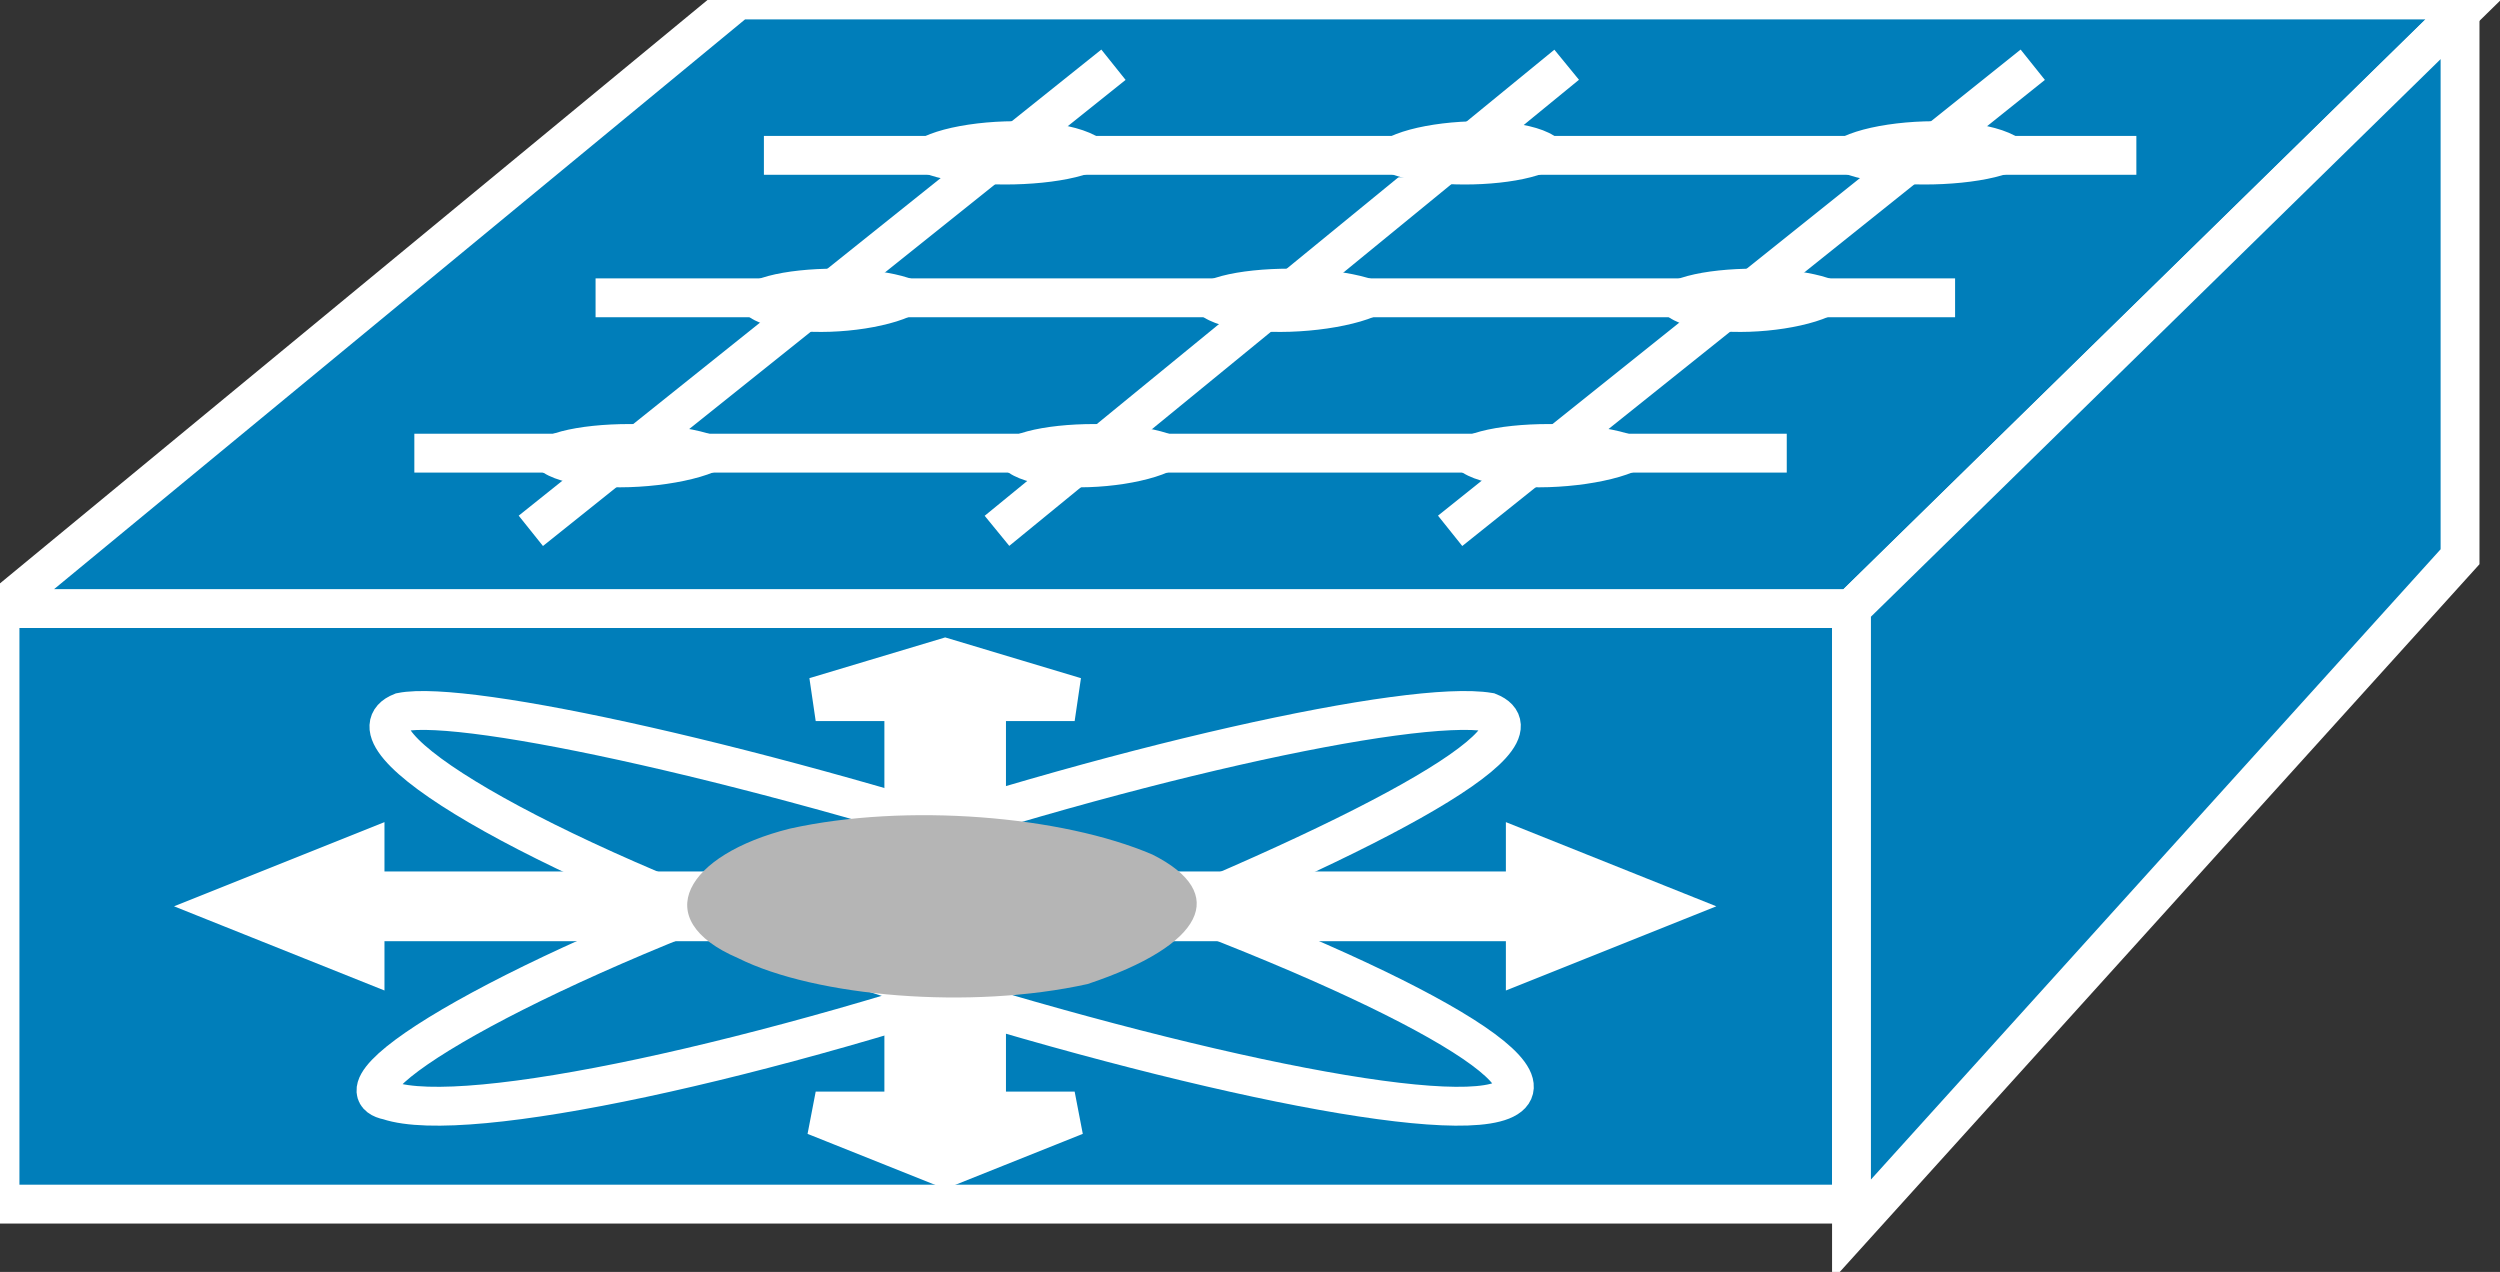<svg xmlns="http://www.w3.org/2000/svg" xmlns:xlink="http://www.w3.org/1999/xlink" version="1.1" viewBox="0 0 171 87" >
  <rect x="0" y="0" width="171" height="87" fill="#333333" stroke="none"/>
  <title><![CDATA[Nexus 2000 Fabric Extender]]></title>
  <g transform=" scale(3) ">
    <!--converted by libvisio2svg-->
    <g>
      <!--emf-blob start-->
      <g>
        <path d="M 42.214,27.454 L 42.214,13.875 L 0,13.875 L 0,27.454 L 42.214,27.454 Z " fill="#007EBA" stroke="#FFFFFF" stroke-width="0.886" stroke-linecap="butt" stroke-linejoin="miter"/>
        <path d="M 0,13.875 L 16.827,0 L 56.384,0 L 42.214,13.875 L 0,13.875 Z " fill="#007EBA" stroke="#FFFFFF" stroke-width="0.886" stroke-linecap="butt" stroke-linejoin="miter"/>
        <path d="M 42.214,28.044 L 56.089,12.694 L 56.089,0.295 L 42.214,13.875 L 42.214,28.044 Z " fill="#007EBA" stroke="#FFFFFF" stroke-width="0.886" stroke-linecap="butt" stroke-linejoin="miter"/>
        <path d="M 12.103,12.103 L 25.387,1.476 Z " fill="#007EBA" stroke-width="1px" stroke="#007EBA"/>
        <path d="M 12.103,12.103 L 25.387,1.476 " stroke="#FFFFFF" stroke-width="0.886" stroke-linecap="butt" stroke-linejoin="miter" fill="none"/>
        <path d="M 22.731,12.103 L 35.72,1.476 Z " fill="#007EBA" stroke-width="1px" stroke="#007EBA"/>
        <path d="M 22.731,12.103 L 35.72,1.476 " stroke="#FFFFFF" stroke-width="0.886" stroke-linecap="butt" stroke-linejoin="miter" fill="none"/>
        <path d="M 33.063,12.103 L 46.347,1.476 Z " fill="#007EBA" stroke-width="1px" stroke="#007EBA"/>
        <path d="M 33.063,12.103 L 46.347,1.476 " stroke="#FFFFFF" stroke-width="0.886" stroke-linecap="butt" stroke-linejoin="miter" fill="none"/>
        <path d="M 17.417,3.542 L 48.709,3.542 Z " fill="#007EBA" stroke-width="1px" stroke="#007EBA"/>
        <path d="M 17.417,3.542 L 48.709,3.542 " stroke="#FFFFFF" stroke-width="0.886" stroke-linecap="butt" stroke-linejoin="miter" fill="none"/>
        <path d="M 15.941,20.369 L 8.266,20.369 L 8.266,19.483 L 5.314,20.664 L 8.266,21.845 L 8.266,20.959 L 15.941,20.959 L 15.941,20.369 Z " fill="#FFFFFF" stroke-width="1px" stroke="#FFFFFF"/>
        <path d="M 20.664,22.731 L 20.664,25.388 L 18.598,25.388 L 21.55,26.568 L 24.502,25.388 L 22.436,25.388 L 22.436,22.731 L 20.664,22.731 Z " fill="#FFFFFF" stroke-width="1px" stroke="#FFFFFF"/>
        <path d="M 20.664,18.893 L 20.664,15.941 L 18.598,15.941 L 21.55,15.055 L 24.502,15.941 L 22.436,15.941 L 22.436,18.893 L 20.664,18.893 Z " fill="#FFFFFF" stroke-width="1px" stroke="#FFFFFF"/>
        <path d="M 26.863,20.959 L 34.834,20.959 L 34.834,21.845 L 37.786,20.664 L 34.834,19.483 L 34.834,20.369 L 26.863,20.369 L 26.863,20.959 Z " fill="#FFFFFF" stroke-width="1px" stroke="#FFFFFF"/>
        <path d="M 34.244,25.092 C 32.768,25.683 25.978,24.207 18.893,21.845 C 12.103,19.483 7.675,16.827 9.151,16.236 C 10.627,15.941 17.417,17.417 24.502,19.779 C 31.292,22.14 35.72,24.502 34.244,25.092 Z Z " stroke="#FFFFFF" stroke-width="0.886" stroke-linecap="butt" stroke-linejoin="miter" fill="none"/>
        <path d="M 33.948,16.236 C 35.424,16.827 30.996,19.188 24.207,21.845 C 17.417,24.207 10.627,25.683 8.856,25.092 C 7.38,24.797 11.808,22.14 18.598,19.779 C 25.387,17.417 32.177,15.941 33.948,16.236 Z Z " stroke="#FFFFFF" stroke-width="0.886" stroke-linecap="butt" stroke-linejoin="miter" fill="none"/>
        <path d="M 24.797,22.436 C 27.454,21.55 28.044,20.369 26.273,19.483 C 24.207,18.598 20.664,18.303 18.007,18.893 C 15.646,19.483 14.76,20.959 16.827,21.845 C 18.598,22.731 22.14,23.026 24.797,22.436 Z Z " fill="#B5B5B5" stroke="none"/>
        <path d="M 45.757,3.247 L 45.757,3.247 " stroke="#FFFFFF" stroke-width="0" stroke-linecap="round" stroke-linejoin="round" fill="none"/>
        <path d="M 43.69,0.886 L 43.69,0.886 " stroke="#FFFFFF" stroke-width="0" stroke-linecap="round" stroke-linejoin="round" fill="none"/>
        <path d="M 33.063,13.284 L 33.063,13.284 " stroke="#FFFFFF" stroke-width="0" stroke-linecap="round" stroke-linejoin="round" fill="none"/>
        <path d="M 25.387,3.542 C 25.092,4.428 20.664,4.428 20.664,3.542 C 20.664,2.657 25.092,2.362 25.387,3.542 Z " fill="#FFFFFF" stroke="none"/>
        <path d="M 35.72,3.542 C 35.424,4.428 31.292,4.428 31.292,3.542 C 31.292,2.657 35.72,2.362 35.72,3.542 Z " fill="#FFFFFF" stroke="none"/>
        <path d="M 46.347,3.542 C 46.052,4.428 41.624,4.428 41.624,3.542 C 41.624,2.657 46.052,2.362 46.347,3.542 Z " fill="#FFFFFF" stroke="none"/>
        <path d="M 13.579,6.79 L 44.576,6.79 Z " fill="#007EBA" stroke-width="1px" stroke="#007EBA"/>
        <path d="M 13.579,6.79 L 44.576,6.79 " stroke="#FFFFFF" stroke-width="0.886" stroke-linecap="butt" stroke-linejoin="miter" fill="none"/>
        <path d="M 21.255,6.79 C 20.959,7.675 16.827,7.97 16.827,6.79 C 16.827,5.904 21.255,5.904 21.255,6.79 Z " fill="#FFFFFF" stroke="none"/>
        <path d="M 31.882,6.79 C 31.587,7.675 27.159,7.97 27.159,6.79 C 27.159,5.904 31.587,5.904 31.882,6.79 Z " fill="#FFFFFF" stroke="none"/>
        <path d="M 42.214,6.79 C 41.919,7.675 37.786,7.97 37.786,6.79 C 37.786,5.904 42.214,5.904 42.214,6.79 Z " fill="#FFFFFF" stroke="none"/>
        <path d="M 9.447,10.332 L 40.738,10.332 Z " fill="#007EBA" stroke-width="1px" stroke="#007EBA"/>
        <path d="M 9.447,10.332 L 40.738,10.332 " stroke="#FFFFFF" stroke-width="0.886" stroke-linecap="butt" stroke-linejoin="miter" fill="none"/>
        <path d="M 16.827,10.332 C 16.531,11.218 12.103,11.513 12.103,10.332 C 12.103,9.447 16.531,9.447 16.827,10.332 Z " fill="#FFFFFF" stroke="none"/>
        <path d="M 27.159,10.332 C 26.863,11.218 22.731,11.513 22.731,10.332 C 22.731,9.447 27.159,9.447 27.159,10.332 Z " fill="#FFFFFF" stroke="none"/>
        <path d="M 37.786,10.332 C 37.491,11.218 33.063,11.513 33.063,10.332 C 33.063,9.447 37.491,9.447 37.786,10.332 Z " fill="#FFFFFF" stroke="none"/>
      </g>
      <!--emf-blob end-->
    </g>
  </g>
</svg>

